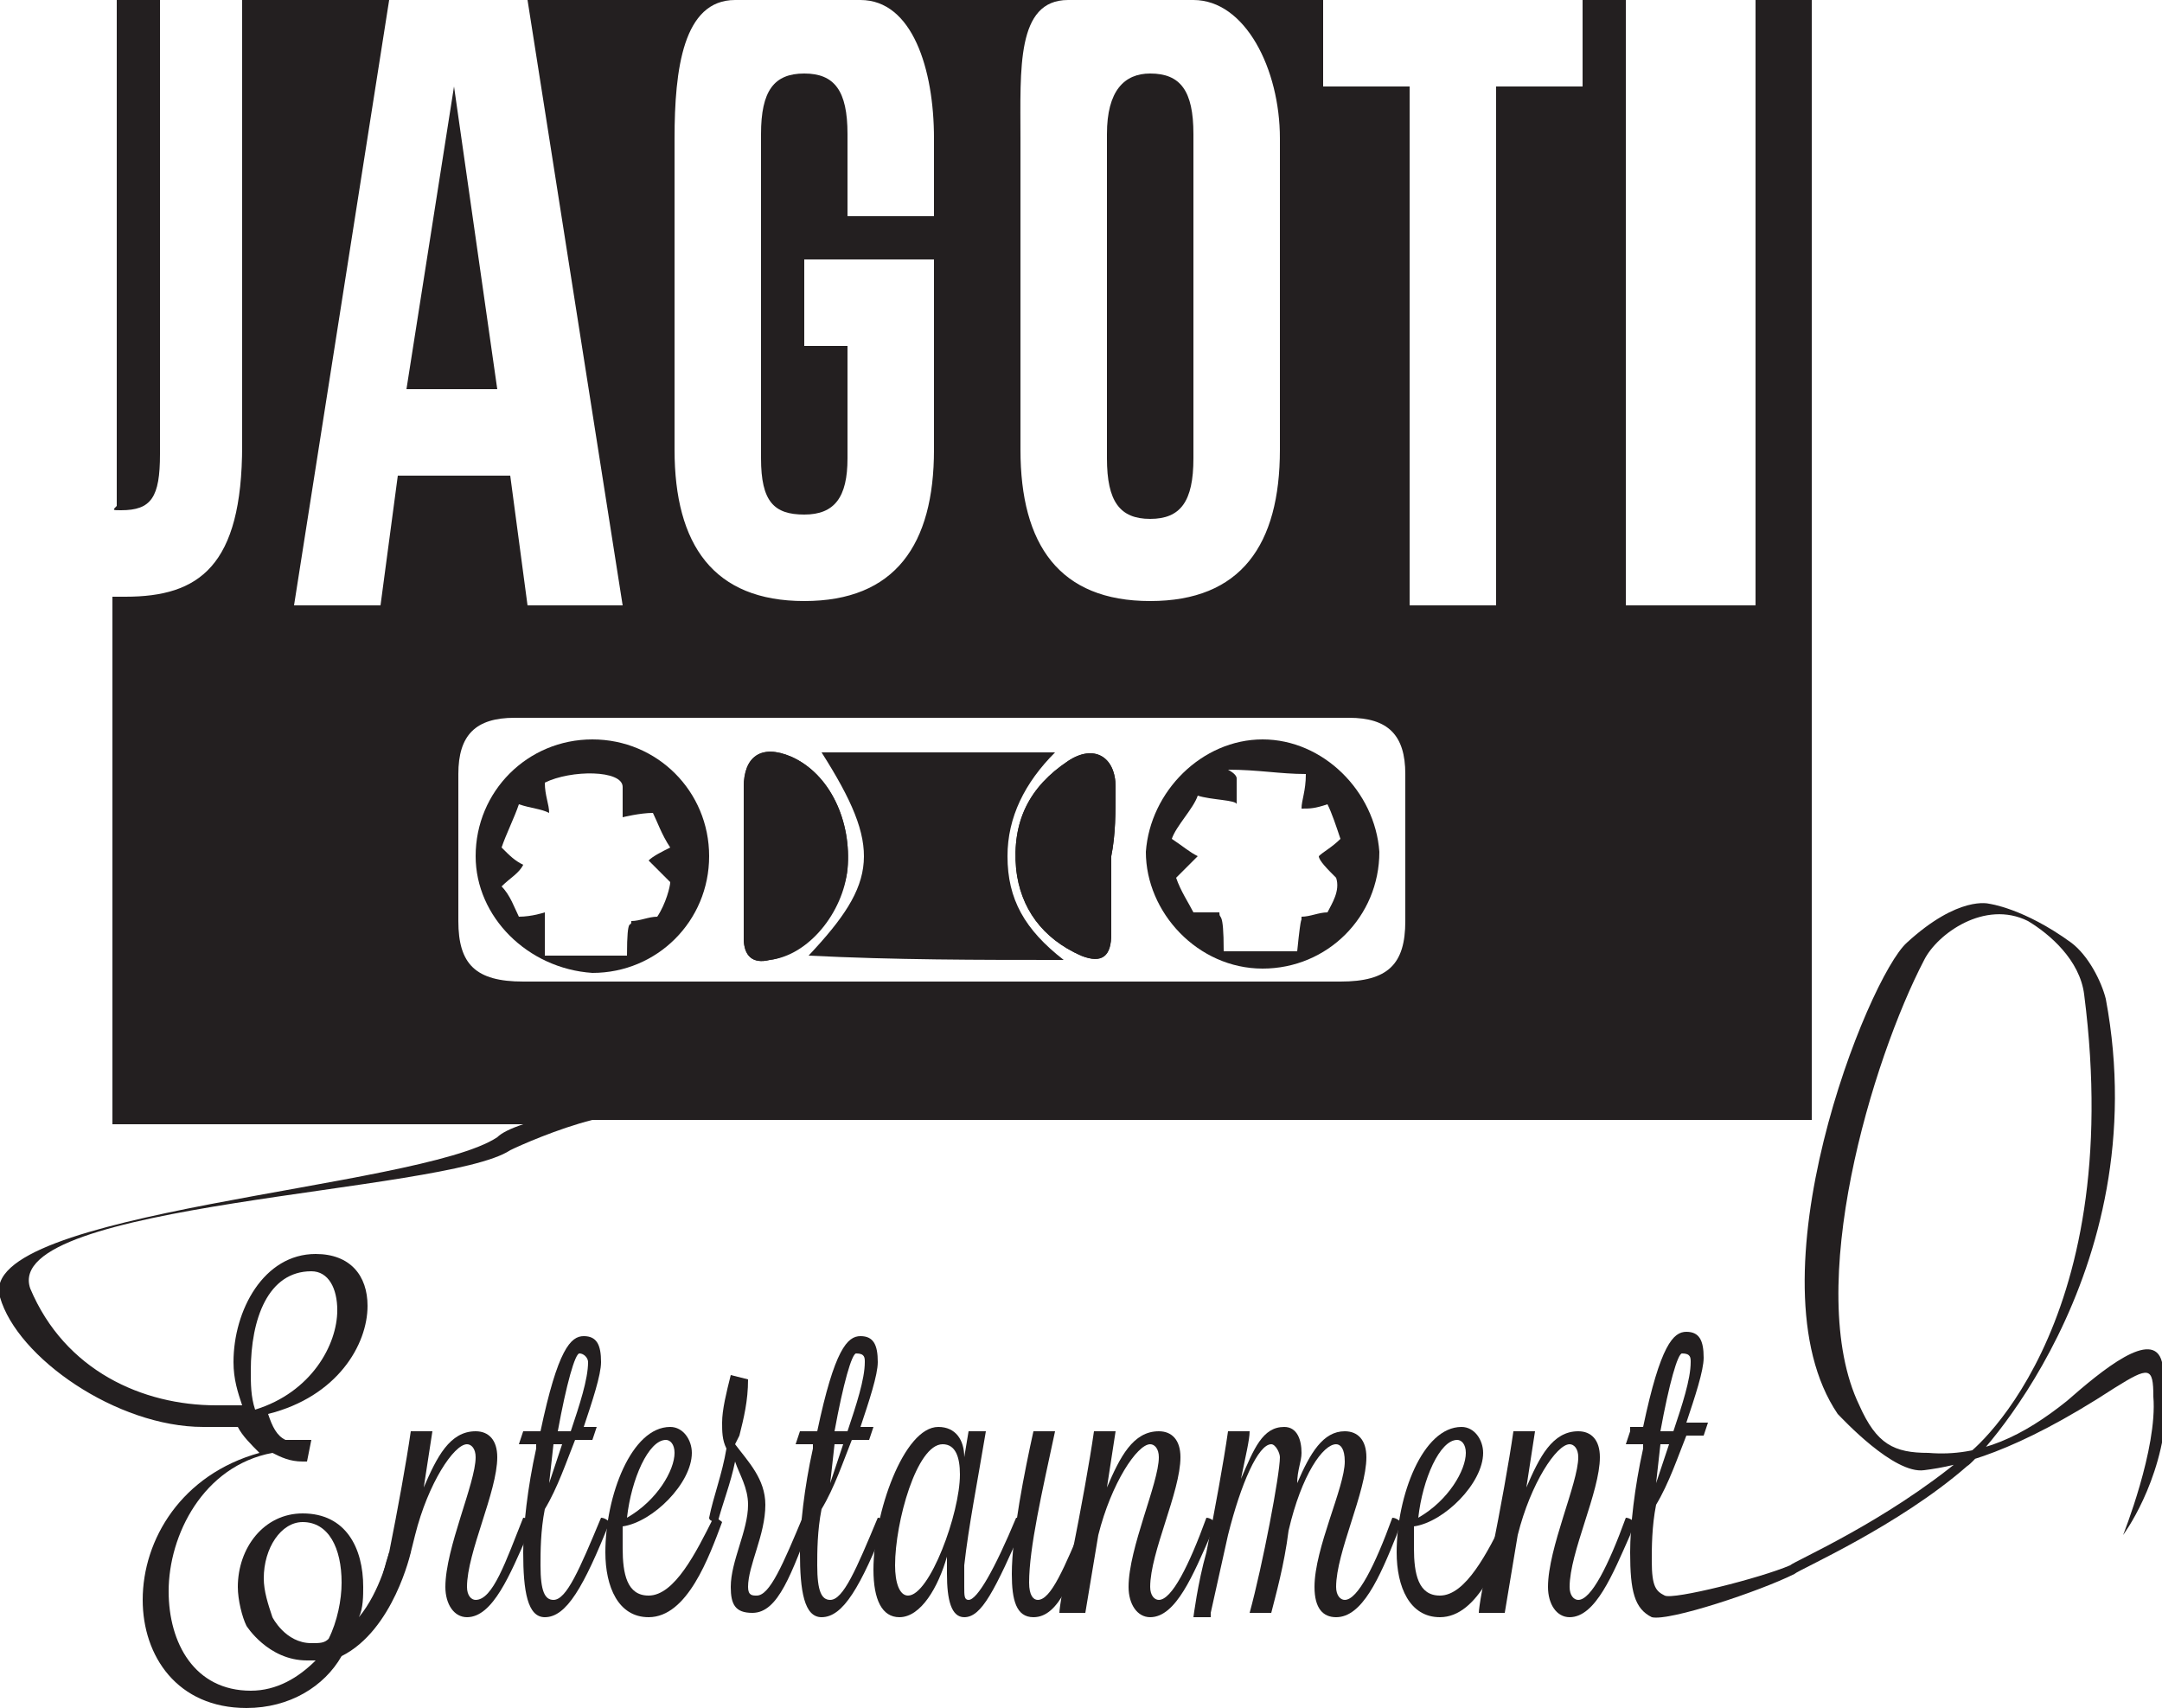<?xml version="1.0" encoding="utf-8"?>
<!-- Generator: Adobe Illustrator 19.0.0, SVG Export Plug-In . SVG Version: 6.00 Build 0)  -->
<svg version="1.1" id="Layer_1" xmlns="http://www.w3.org/2000/svg" xmlns:xlink="http://www.w3.org/1999/xlink" x="0px" y="0px"
	 viewBox="0 0 50 39.5" style="enable-background:new 0 0 50 39.5;" xml:space="preserve">
<style type="text/css">
	.st0{fill:#231F20;}
</style>
<polygon id="XMLID_247_" class="st0" points="9.4,9 11.5,9 10.5,2 10.5,2 "/>
<path id="XMLID_251_" class="st0" d="M25.6,3.1v7.5c0,1,0.3,1.4,1,1.4c0.7,0,1-0.4,1-1.4V3.1c0-1-0.3-1.4-1-1.4
	C26,1.7,25.6,2.1,25.6,3.1z"/>
<path id="XMLID_254_" class="st0" d="M2.8,11.8c0.7,0,0.9-0.3,0.9-1.3V0h-1v11.7C2.6,11.8,2.6,11.8,2.8,11.8z"/>
<g id="XMLID_1_">
	<path id="XMLID_292_" class="st0" d="M9.5,35.9l0.1-0.4c0.3-1.2,0.9-2.1,1.2-2.1c0.1,0,0.2,0.1,0.2,0.3c0,0.6-0.7,2.1-0.7,3
		c0,0.4,0.2,0.7,0.5,0.7c0.6,0,1-1,1.4-1.9l0.1-0.3c0,0-0.1-0.1-0.2-0.1C11.7,36.1,11.4,37,11,37c-0.1,0-0.2-0.1-0.2-0.3
		c0-0.8,0.7-2.2,0.7-3c0-0.4-0.2-0.6-0.5-0.6c-0.6,0-0.9,0.6-1.2,1.3l0.2-1.3H9.5c-0.1,0.7-0.3,1.8-0.5,2.8
		c-0.2,0.6-0.3,1.3-0.3,1.4L9.5,35.9z"/>
	<path id="XMLID_288_" class="st0" d="M12.1,33.1L12,33.4h0.4c0,0,0,0,0,0.1c-0.2,0.9-0.3,1.8-0.3,2.4c0,0.9,0.1,1.5,0.5,1.5
		c0.5,0,0.9-0.7,1.5-2.2v0c0,0-0.1-0.1-0.2-0.1c-0.5,1.2-0.8,1.9-1.1,1.9c-0.2,0-0.3-0.2-0.3-0.8c0-0.3,0-0.8,0.1-1.3
		c0.3-0.5,0.5-1.1,0.7-1.6h0.4l0.1-0.3h-0.3c0.2-0.6,0.4-1.2,0.4-1.5c0-0.4-0.1-0.6-0.4-0.6c-0.3,0-0.6,0.3-1,2.2H12.1z M12.7,34.3
		l0.1-0.9h0.2L12.7,34.3z M13.6,31.5c0,0.4-0.2,1-0.4,1.6h-0.3c0.2-1.1,0.4-1.8,0.5-1.8C13.5,31.3,13.6,31.4,13.6,31.5z"/>
	<path id="XMLID_285_" class="st0" d="M15,36.9c-0.5,0-0.6-0.5-0.6-1.1c0-0.2,0-0.4,0-0.5c0.7-0.1,1.6-1,1.6-1.7
		c0-0.3-0.2-0.6-0.5-0.6c-0.9,0-1.5,1.6-1.5,2.9c0,0.8,0.3,1.5,1,1.5c0.9,0,1.4-1.4,1.7-2.2c0,0-0.1-0.1-0.2-0.1
		C16.1,35.9,15.6,36.9,15,36.9z M15.4,33.3c0.1,0,0.2,0.1,0.2,0.3c0,0.4-0.4,1.1-1.1,1.5C14.6,34.2,15,33.3,15.4,33.3z"/>
	<path id="XMLID_283_" class="st0" d="M17.3,36.7c0-0.5,0.4-1.2,0.4-1.9c0-0.6-0.4-1-0.7-1.4l0.1-0.2c0.1-0.4,0.2-0.8,0.2-1.3
		l-0.4-0.1c-0.1,0.4-0.2,0.8-0.2,1.1c0,0.2,0,0.4,0.1,0.6c-0.1,0.6-0.3,1.1-0.4,1.6c0,0.1,0.2,0.1,0.2,0.1c0.1-0.4,0.3-0.9,0.4-1.4
		c0.1,0.3,0.3,0.6,0.3,1c0,0.6-0.4,1.3-0.4,1.9c0,0.4,0.1,0.6,0.5,0.6c0.6,0,0.9-0.9,1.4-2.2c0,0-0.1-0.1-0.2-0.1
		c-0.5,1.2-0.8,1.9-1.1,1.9C17.4,36.9,17.3,36.9,17.3,36.7z"/>
	<path id="XMLID_279_" class="st0" d="M18.5,33.1l-0.1,0.3h0.4c0,0,0,0,0,0.1c-0.2,0.9-0.3,1.8-0.3,2.4c0,0.9,0.1,1.5,0.5,1.5
		c0.5,0,0.9-0.7,1.5-2.2v0c0,0-0.1-0.1-0.2-0.1c-0.5,1.2-0.8,1.9-1.1,1.9c-0.2,0-0.3-0.2-0.3-0.8c0-0.3,0-0.8,0.1-1.3
		c0.3-0.5,0.5-1.1,0.7-1.6h0.4l0.1-0.3h-0.3c0.2-0.6,0.4-1.2,0.4-1.5c0-0.4-0.1-0.6-0.4-0.6c-0.3,0-0.6,0.3-1,2.2H18.5z M19.2,34.3
		l0.1-0.9h0.2L19.2,34.3z M20,31.5c0,0.4-0.2,1-0.4,1.6h-0.3c0.2-1.1,0.4-1.8,0.5-1.8C20,31.3,20,31.4,20,31.5z"/>
	<path id="XMLID_276_" class="st0" d="M22.3,33.7c0-0.4-0.2-0.7-0.6-0.7c-0.8,0-1.5,2-1.5,3.3c0,0.7,0.2,1.1,0.6,1.1
		c0.5,0,0.9-0.7,1.1-1.4l0,0.4c0,0.6,0.1,1,0.4,1c0.4,0,0.7-0.6,1.4-2.2c0,0-0.1-0.1-0.2-0.1C23,36.3,22.6,37,22.4,37
		c-0.1,0-0.1-0.1-0.1-0.3c0-0.1,0-0.3,0-0.5c0.1-0.9,0.3-1.9,0.5-3.1h-0.4L22.3,33.7z M21.8,33.4c0.3,0,0.4,0.3,0.4,0.7
		c0,0.9-0.7,2.8-1.2,2.8c-0.2,0-0.3-0.3-0.3-0.7C20.7,35.2,21.2,33.4,21.8,33.4z"/>
	<path id="XMLID_274_" class="st0" d="M23.9,33.1c-0.2,0.9-0.5,2.4-0.5,3.3c0,0.6,0.1,1,0.5,1c0.6,0,0.9-0.9,1.4-2.2
		c0,0-0.1-0.1-0.2-0.1c-0.5,1.2-0.8,1.9-1.1,1.9c-0.1,0-0.2-0.1-0.2-0.4c0-0.8,0.3-2.1,0.6-3.5H23.9z"/>
	<path id="XMLID_272_" class="st0" d="M25.1,37.3l0.3-1.8c0.3-1.2,0.9-2.1,1.2-2.1c0.1,0,0.2,0.1,0.2,0.3c0,0.6-0.7,2.1-0.7,3
		c0,0.4,0.2,0.7,0.5,0.7c0.6,0,1-1,1.4-1.9l0.1-0.3c0,0-0.1-0.1-0.2-0.1c-0.4,1.1-0.8,1.9-1.1,1.9c-0.1,0-0.2-0.1-0.2-0.3
		c0-0.8,0.7-2.2,0.7-3c0-0.4-0.2-0.6-0.5-0.6c-0.6,0-0.9,0.6-1.2,1.3l0.2-1.3h-0.5c-0.1,0.7-0.3,1.8-0.5,2.8
		c-0.2,0.6-0.3,1.3-0.3,1.4H25.1z"/>
	<path id="XMLID_270_" class="st0" d="M28,37.3l0.4-1.8c0.3-1.2,0.7-2.1,1-2.1c0.1,0,0.2,0.2,0.2,0.3c0,0.4-0.4,2.5-0.7,3.6h0.5
		c0.1-0.4,0.3-1.1,0.4-1.9c0.3-1.3,0.8-2,1.1-2c0.1,0,0.2,0.1,0.2,0.4c0,0.6-0.7,2-0.7,2.9c0,0.5,0.2,0.7,0.5,0.7
		c0.6,0,1-0.9,1.4-1.9l0.1-0.3c0,0-0.1-0.1-0.2-0.1c-0.4,1.1-0.8,1.9-1.1,1.9c-0.1,0-0.2-0.1-0.2-0.3c0-0.8,0.7-2.2,0.7-3
		c0-0.4-0.2-0.6-0.5-0.6c-0.5,0-0.8,0.5-1.1,1.2c0-0.3,0.1-0.5,0.1-0.7c0-0.3-0.1-0.6-0.4-0.6c-0.5,0-0.7,0.5-1,1.2
		c0.1-0.5,0.2-0.9,0.2-1.1h-0.5c-0.1,0.7-0.3,1.8-0.5,2.8c-0.2,0.7-0.3,1.5-0.3,1.5H28z"/>
	<path id="XMLID_267_" class="st0" d="M33.3,36.9c-0.5,0-0.6-0.5-0.6-1.1c0-0.2,0-0.4,0-0.5c0.7-0.1,1.6-1,1.6-1.7
		c0-0.3-0.2-0.6-0.5-0.6c-0.9,0-1.5,1.6-1.5,2.9c0,0.8,0.3,1.5,1,1.5c0.9,0,1.4-1.4,1.7-2.2c0,0-0.1-0.1-0.2-0.1
		C34.4,35.9,33.9,36.9,33.3,36.9z M33.7,33.3c0.1,0,0.2,0.1,0.2,0.3c0,0.4-0.4,1.1-1.1,1.5C32.9,34.2,33.3,33.3,33.7,33.3z"/>
	<path id="XMLID_265_" class="st0" d="M34.8,37.3l0.3-1.8c0.3-1.2,0.9-2.1,1.2-2.1c0.1,0,0.2,0.1,0.2,0.3c0,0.6-0.7,2.1-0.7,3
		c0,0.4,0.2,0.7,0.5,0.7c0.6,0,1-1,1.4-1.9l0.1-0.3c0,0-0.1-0.1-0.2-0.1c-0.4,1.1-0.8,1.9-1.1,1.9c-0.1,0-0.2-0.1-0.2-0.3
		c0-0.8,0.7-2.2,0.7-3c0-0.4-0.2-0.6-0.5-0.6c-0.6,0-0.9,0.6-1.2,1.3l0.2-1.3h-0.5c-0.1,0.7-0.3,1.8-0.5,2.8
		c-0.2,0.6-0.3,1.3-0.3,1.4H34.8z"/>
	<path id="XMLID_261_" class="st0" d="M37.7,33.1l-0.1,0.3H38c0,0,0,0,0,0.1c-0.2,0.9-0.3,1.8-0.3,2.4c0,0.9,0.1,1.3,0.5,1.5
		c0.4,0.1,2.5-0.6,3.3-1c0.1-0.1,2.4-1.1,4-2.5c0.1,0,4.4-4.4,3.2-10.8c-0.1-0.4-0.4-1-0.8-1.3C46.8,21,46,20.9,46,20.9
		s-0.7-0.2-1.9,0.9c-0.9,0.8-3.7,7.8-1.6,10.9c0.1,0.1,1.3,1.4,2,1.3c0.8-0.1,2.1-0.4,4.4-1.9c0.8-0.5,0.9-0.5,0.9,0.2
		c0.1,1.2-0.7,3.2-0.7,3.2s0.9-1.2,1-2.9c0-0.5,0-0.7-0.1-1.1c-0.2-0.8-1.4,0.2-2.2,0.9c-1,0.8-2,1.3-3.2,1.2
		c-0.8,0-1.2-0.2-1.6-1.1c-1.3-2.7,0.3-8,1.5-10.3c0.3-0.6,1.4-1.4,2.4-0.9c0.5,0.3,1.2,0.9,1.3,1.7c1,7.8-2.7,10.7-2.8,10.7
		c-1.8,1.5-3.9,2.4-4,2.5c-0.7,0.3-2.7,0.8-2.9,0.7c-0.2-0.1-0.3-0.2-0.3-0.8c0-0.3,0-0.8,0.1-1.3c0.3-0.5,0.5-1.1,0.7-1.6h0.4
		l0.1-0.3H39c0.2-0.6,0.4-1.2,0.4-1.5c0-0.4-0.1-0.6-0.4-0.6c-0.3,0-0.6,0.3-1,2.2H37.7z M38.3,34.3l0.1-0.9h0.2L38.3,34.3z
		 M39.1,31.5c0,0.4-0.2,1-0.4,1.6h-0.3c0.2-1.1,0.4-1.8,0.5-1.8C39.1,31.3,39.1,31.4,39.1,31.5z"/>
	<path id="XMLID_18_" class="st0" d="M19.6,20.1c0.1-1.1-0.4-2.2-1.3-2.6c-0.7-0.3-1.1,0-1.1,0.7c0,0.5,0,1,0,1.6c0,0.6,0,1.3,0,1.9
		c0,0.4,0.2,0.6,0.6,0.5C18.7,22.1,19.5,21.1,19.6,20.1z"/>
	<path id="XMLID_7_" class="st0" d="M41.6,0h-1v14h-3V0h-1v2h-2v12h-2V2h-2V0h-3c1.2,0,2,1.6,2,3.2v7.2c0,2.2-0.9,3.5-3,3.5
		c-2.1,0-3-1.3-3-3.5V3.2c0-1.6-0.1-3.2,1.1-3.2h-4.8c1.2,0,1.7,1.6,1.7,3.2V5h-2V3.1c0-1-0.3-1.4-1-1.4s-1,0.4-1,1.4v7.5
		c0,1,0.3,1.3,1,1.3s1-0.4,1-1.3V8h-1V6h3v4.4c0,2.2-0.9,3.5-3,3.5c-2.1,0-3-1.3-3-3.5V3.2C15.6,1.6,15.8,0,17,0h-4.8l2.2,14h-2.2
		l-0.4-3H9.2l-0.4,3h-2L9,0H5.6v10.3c0,2.8-1,3.5-2.7,3.5c-0.3,0-0.3,0-0.3,0V26h9.5c-0.3,0.1-0.5,0.2-0.6,0.3C9.7,27.5-0.6,28,0,30
		c0.4,1.4,2.7,3,4.7,3c0.3,0,0.5,0,0.8,0c0.1,0.2,0.3,0.4,0.5,0.6c-1.8,0.5-2.7,2-2.7,3.4c0,1.3,0.8,2.5,2.4,2.5
		c1,0,1.8-0.5,2.2-1.2c1.2-0.6,1.6-2.4,1.6-2.4l-0.5,0c0,0-0.2,0.9-0.7,1.5c0.1-0.2,0.1-0.5,0.1-0.7C8.4,35.8,8,35,7,35
		c-0.9,0-1.5,0.8-1.5,1.7c0,0.3,0.1,0.7,0.2,0.9c0,0,0.5,0.8,1.4,0.8c0.1,0,0.1,0,0.2,0c-0.4,0.4-0.9,0.7-1.5,0.7
		c-1.3,0-1.9-1.1-1.9-2.3c0-1.3,0.8-2.9,2.4-3.2c0.2,0.1,0.4,0.2,0.7,0.2c0,0,0.1,0,0.1,0l0.1-0.5c0,0-0.1,0-0.1,0
		c-0.2,0-0.4,0-0.5,0c-0.2-0.1-0.3-0.3-0.4-0.6c1.6-0.4,2.3-1.6,2.3-2.5c0-0.7-0.4-1.2-1.2-1.2c-1.2,0-1.9,1.3-1.9,2.5
		c0,0.4,0.1,0.7,0.2,1c-0.2,0-0.4,0-0.6,0c-1.7,0-3.5-0.8-4.3-2.7c-0.7-2,9.6-2.2,11.1-3.2c0.2-0.1,1.1-0.5,1.9-0.7h28.2V0z M7.2,38
		c-0.6,0-0.9-0.6-0.9-0.6c-0.1-0.3-0.2-0.6-0.2-0.9c0-0.7,0.4-1.3,0.9-1.3c0.6,0,0.9,0.6,0.9,1.4c0,0.4-0.1,0.9-0.3,1.3
		C7.5,38,7.4,38,7.2,38z M7.2,29.4c0.4,0,0.6,0.4,0.6,0.9c0,0.8-0.6,1.9-1.9,2.3c-0.1-0.3-0.1-0.6-0.1-0.9
		C5.8,30.5,6.2,29.4,7.2,29.4z M31,22.7c-3.2,0-6.3,0-9.5,0c-3.1,0-6.3,0-9.4,0c-1.1,0-1.5-0.4-1.5-1.4c0-1.2,0-2.3,0-3.4
		c0-0.9,0.4-1.3,1.3-1.3c6.4,0,12.8,0,19.3,0c0.9,0,1.3,0.4,1.3,1.3c0,1.1,0,2.3,0,3.4C32.5,22.3,32.1,22.7,31,22.7z"/>
	<path id="XMLID_201_" class="st0" d="M25.8,18.2c0-0.7-0.5-1-1.1-0.6c-0.9,0.6-1.3,1.4-1.2,2.5c0.1,0.9,0.6,1.6,1.5,2
		c0.5,0.2,0.7,0,0.7-0.5c0-0.6,0-1.2,0-1.8C25.8,19.3,25.8,18.8,25.8,18.2z"/>
	<path id="XMLID_9_" class="st0" d="M24.6,22.2c-0.9-0.7-1.3-1.4-1.3-2.4c0-0.9,0.4-1.7,1.1-2.4c-1.9,0-3.6,0-5.4,0
		c1.4,2.2,1.3,3-0.3,4.7C20.7,22.2,22.6,22.2,24.6,22.2z"/>
	<path id="XMLID_4_" class="st0" d="M17.2,21.7c0,0.4,0.2,0.6,0.6,0.5c0.8-0.1,1.7-1.2,1.8-2.1c0.1-1.1-0.4-2.2-1.3-2.6
		c-0.7-0.3-1.1,0-1.1,0.7c0,0.5,0,1,0,1.6C17.2,20.5,17.2,21.1,17.2,21.7z"/>
	<path id="XMLID_3_" class="st0" d="M25.8,18.2c0-0.7-0.5-1-1.1-0.6c-0.9,0.6-1.3,1.4-1.2,2.5c0.1,0.9,0.6,1.6,1.5,2
		c0.5,0.2,0.7,0,0.7-0.5c0-0.6,0-1.2,0-1.8C25.8,19.3,25.8,18.8,25.8,18.2z"/>
	<path id="XMLID_139_" class="st0" d="M29.2,17.1c-1.4,0-2.6,1.2-2.7,2.6c0,1.4,1.2,2.7,2.7,2.7c1.5,0,2.7-1.2,2.7-2.7
		C31.8,18.3,30.6,17.1,29.2,17.1z M30.7,21.1c-0.2,0-0.4,0.1-0.6,0.1c0,0.2,0-0.2-0.1,0.8c-0.5,0-1.1,0-1.7,0c0-1-0.1-0.7-0.1-0.9
		c-0.2,0-0.3,0-0.6,0c-0.1-0.2-0.3-0.5-0.4-0.8c0.2-0.2,0.4-0.4,0.5-0.5c-0.2-0.1-0.3-0.2-0.6-0.4c0.1-0.3,0.5-0.7,0.6-1
		c0.3,0.1,0.9,0.1,0.9,0.2c0-0.2,0-0.4,0-0.6c0-0.1-0.2-0.2-0.2-0.2c0.7,0,1.2,0.1,1.8,0.1c0,0.4-0.1,0.6-0.1,0.8
		c0.2,0,0.3,0,0.6-0.1c0.1,0.2,0.2,0.5,0.3,0.8c-0.2,0.2-0.4,0.3-0.5,0.4c0,0.1,0.2,0.3,0.4,0.5C31,20.6,30.8,20.9,30.7,21.1z"/>
	<path id="XMLID_21_" class="st0" d="M13.7,17.1c-1.5,0-2.7,1.2-2.7,2.7c0,1.4,1.2,2.6,2.7,2.7c1.5,0,2.7-1.2,2.7-2.7
		C16.4,18.3,15.2,17.1,13.7,17.1z M15.2,21.2c-0.2,0-0.4,0.1-0.6,0.1c0,0.2-0.1-0.2-0.1,0.8c-0.5,0-0.9,0-1.9,0c0-1,0-0.8,0-1
		c0,0-0.3,0.1-0.6,0.1c-0.1-0.2-0.2-0.5-0.4-0.7c0.2-0.2,0.4-0.3,0.5-0.5c-0.2-0.1-0.3-0.2-0.5-0.4c0.1-0.3,0.3-0.7,0.4-1
		c0.3,0.1,0.5,0.1,0.7,0.2c0-0.2-0.1-0.4-0.1-0.7c0.6-0.3,1.8-0.3,1.8,0.1c0,0.3,0,0.5,0,0.7c0,0,0.4-0.1,0.7-0.1
		c0.1,0.2,0.2,0.5,0.4,0.8c-0.2,0.1-0.4,0.2-0.5,0.3c0.1,0.1,0.3,0.3,0.5,0.5C15.5,20.5,15.4,20.9,15.2,21.2z"/>
</g>
</svg>
